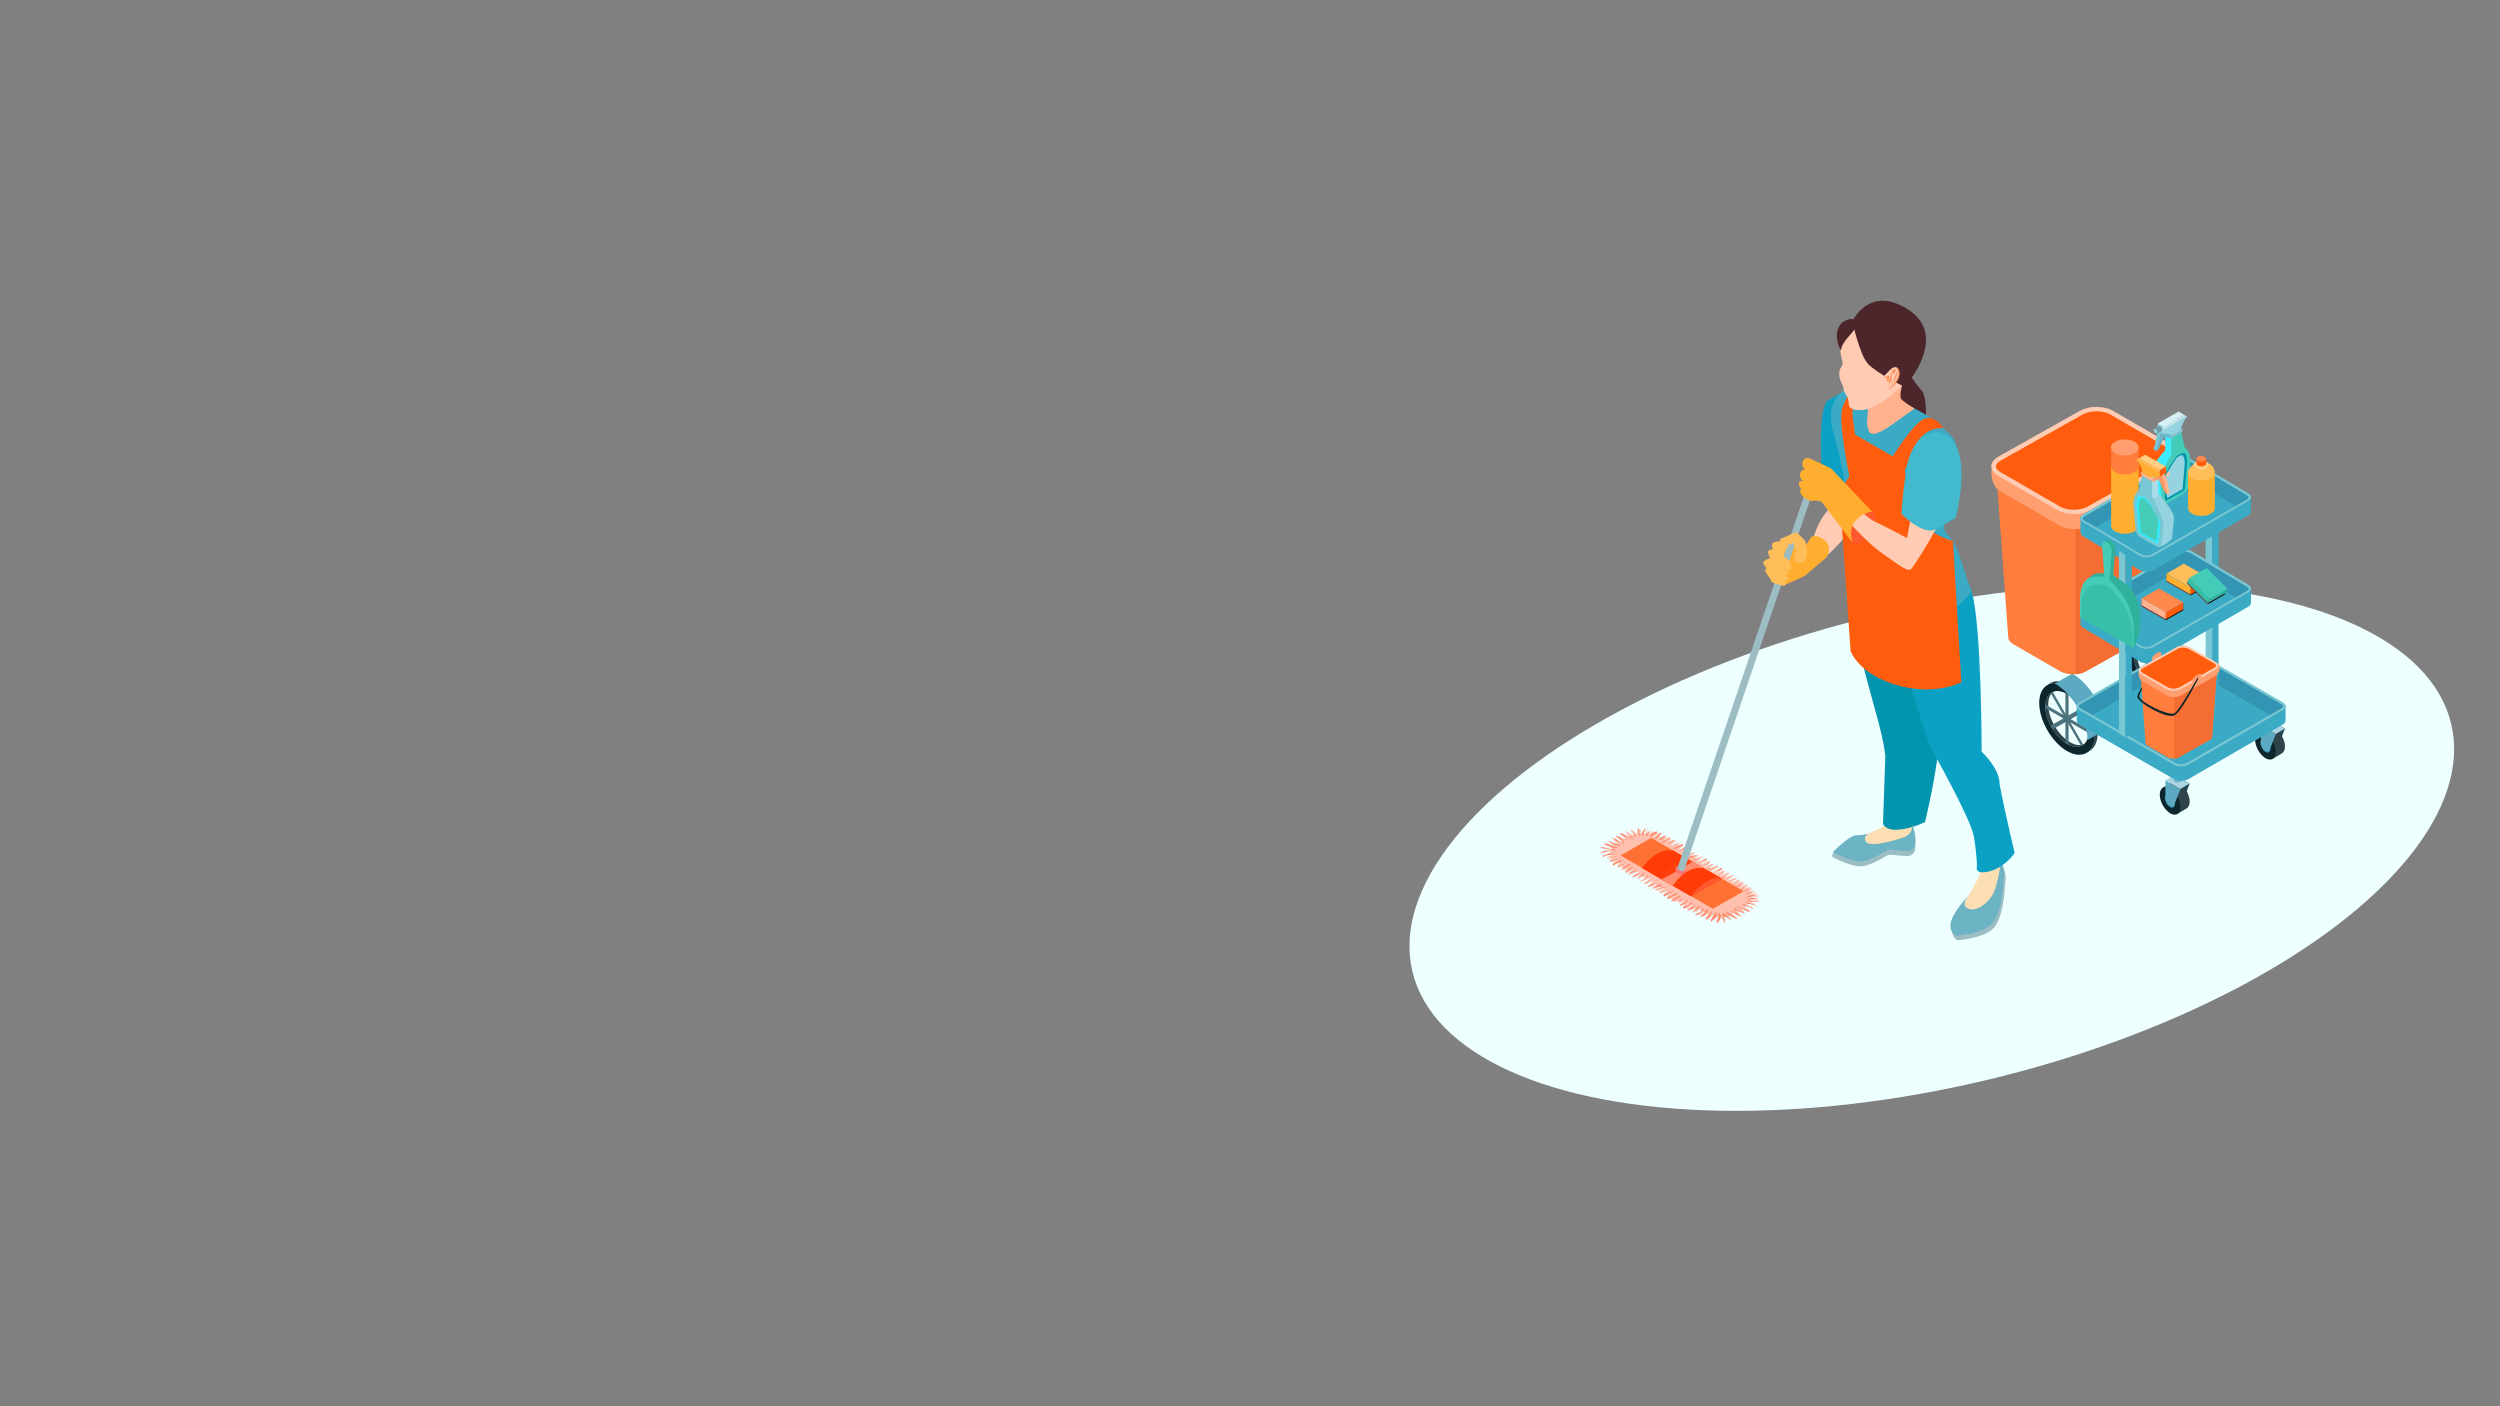 <?xml version="1.0" encoding="utf-8"?>
<!-- Generator: Adobe Illustrator 21.0.0, SVG Export Plug-In . SVG Version: 6.00 Build 0)  -->
<svg version="1.1" id="Layer_1" xmlns="http://www.w3.org/2000/svg" xmlns:xlink="http://www.w3.org/1999/xlink" x="0px" y="0px"
	 viewBox="0 0 1280 720" style="enable-background:new 0 0 1280 720;" xml:space="preserve">
<rect x="0" y="0" width="1280" height="720" fill="#808080" stroke="none"/>
<style type="text/css">
	.st0{fill:#EEFFFF;}
	.st1{fill:#FFCCB3;}
	.st2{fill:#FFAE30;}
	.st3{fill:#0AA1C4;}
	.st4{fill:#FCDEB3;}
	.st5{fill:#9DBDC4;}
	.st6{fill:#0295AD;}
	.st7{fill:#6CB3C4;}
	.st8{fill:#3BAAC4;}
	.st9{fill:#FF5D0D;}
	.st10{fill:#FFB28D;}
	.st11{fill:#4C262A;}
	.st12{fill:#FF884D;}
	.st13{fill:#FF5A2E;}
	.st14{fill:#FF8C6E;}
	.st15{fill:#FFBFAE;}
	.st16{fill:#FF7133;}
	.st17{fill:#FF3C08;}
	.st18{fill:#FF716E;}
	.st19{fill:#F1F2F2;}
	.st20{fill:#FFBE59;}
	.st21{fill:#42B9CC;}
	.st22{fill:#2F444A;}
	.st23{fill:#4C727E;}
	.st24{fill:#ADD4E1;}
	.st25{fill:#0D252D;}
	.st26{fill:#5CA9C2;}
	.st27{fill:#FF7D3D;}
	.st28{fill:#F46E34;}
	.st29{fill:#FF9E6E;}
	.st30{fill:#1A4A5A;}
	.st31{fill:#3394B3;}
	.st32{fill:#73B5CB;}
	.st33{fill:#85BFD1;}
	.st34{fill:#79C7D3;}
	.st35{fill:#2FB299;}
	.st36{fill:#45CCB8;}
	.st37{fill:#37BFA8;}
	.st38{fill:#653338;}
	.st39{fill:#190D0E;}
	.st40{fill:#3DECFF;}
	.st41{fill:#AADCE6;}
	.st42{fill:#95D3E0;}
	.st43{fill:#BFE5EC;}
	.st44{fill:#D5EDF3;}
	.st45{fill:#709EA8;}
	.st46{fill:#FFCE83;}
	.st47{fill:#FF9764;}
	.st48{fill:#FFB48F;}
	.st49{fill:#30EBFF;}
	.st50{fill:#FFC4A7;}
</style>
<ellipse transform="matrix(0.973 -0.232 0.232 0.973 -73.687 241.224)" class="st0" cx="988.8" cy="433.9" rx="273.3" ry="122.2"/>
<path class="st1" d="M947,202.4c0,0-15.1-5-11.6,23c2.3,18.2,7.9,30.6,7.9,30.6s-9.2,2.6-14.2,17.4c-2.4,7.2-8,11.2-8,11.2l3.2,9.2
	c0,0,24.3-18,26.2-29.9S958.3,205.4,947,202.4z"/>
<path class="st2" d="M927.4,274.8c0,0,3.1-1.4,7,1.9s0.9,8.6,0.9,8.6l-11.2,9.5c0,0-10.8,5.3-12.2,4.9c-1.5-0.5-6.2-8.9-6.2-8.9
	s4.8-9.9,6.9-11.1c2.1-1.2,9.2-1.4,9.2-1.4l0.5,4.5L927.4,274.8L927.4,274.8z"/>
<path class="st3" d="M932.8,241c0,0-2.5-32.8,3.5-36.3s12.6-6.7,12.6-6.7l-0.5,53.3L932.8,241L932.8,241z"/>
<path class="st4" d="M993.5,385.5c0,0,7.3,5.9,9.7,11.4s12.8,45.5,10,51.9c-2.8,6.4-12.8,20.6-12.8,24.7s-1.2,4.5,7.7,2.8
	c8.9-1.7,9.3-2.1,10.7-5.9c1.4-3.8,6.2-16.1,6.2-16.1l0.7-10.6c0,0-2.4-3.4-2.4-6.5s1.4-30.9-0.7-37.5c-2.1-6.6-11.4-17.3-11.4-17.3
	s-1-72.3-4.8-77.7s-11.8-18-11.8-18l-19.2,5.3c0,0-7.2,20-3.6,30.1C975.4,332.1,990.4,382.3,993.5,385.5L993.5,385.5z"/>
<path class="st5" d="M956.5,429.4c0,0-3.2,2.1-0.8,4.5c2.4,2.4,14-0.7,19.2-2.7c5.3-2,4.1-7,4.1-7s1.7,4.7,1.7,7.8s-0.2,4.7-2.3,5.9
	c-2.1,1.2-10-0.9-12,0s-9.8,6.5-15.5,5.6c-5.7-0.9-12.5-4.6-12.5-4.6s-3.5-2.6,11.9-8.6C953.5,429,956.5,429.4,956.5,429.4
	L956.5,429.4z"/>
<path class="st4" d="M958.5,274.5c0,0-8.7,2.6-10.4,18.5c-1.7,15.9,4.8,42.2,10.4,53c5.5,10.8,2.4,14.8,4.8,17.2
	c2.4,2.4,2.4,2.2,2.4,14.3v45.1l-13.2,6.1c0,0-2.8-1.8-5.5,0.9s-6.6,3.1-6.6,6.3s10.8,2.6,12.7,2.6s7.1-4.8,15.1-4.8
	s10.2,2.4,11.5-1.8s-2-8,0-16s10.7-29.8,7.9-36.4s-5.7-16.9-5.7-23s2-17.2,0.6-27.6C981,318.5,976.9,271.4,958.5,274.5L958.5,274.5z
	"/>
<path class="st6" d="M992.4,353.8c-5.1-19.9-8.4-24.2-8.5-38.5c-0.1-14.4-16.1-44.5-28.8-34.9l-2.2-1.3c0,0-8.7,12.8-6.5,28.1
	s11,46.4,13.1,54.2c1.8,6.6,4.7,16.5,5.8,25.4l-1.2,34.9c0,0,0.8,3.6,7.8,3.1c7-0.5,13.7-3.9,13.7-3.9S997.5,373.7,992.4,353.8
	L992.4,353.8z"/>
<path class="st7" d="M956.5,426.8c0,0-3.2,2.1-0.8,4.5c2.4,2.4,14-0.7,19.2-2.7c5.3-2,4.1-7,4.1-7s1.7,4.7,1.7,7.8s-0.2,4.7-2.3,5.9
	s-10-0.9-12,0s-9.8,6.5-15.5,5.6s-12.5-4.6-12.5-4.6s8.4-8.6,11.9-8.6S956.5,426.8,956.5,426.8L956.5,426.8z"/>
<path class="st5" d="M1004.6,464.2c0,0-0.5,1.7,4.2,3.3c4.7,1.6,9.9-3.4,12.3-7.2s4.2-16.7,4.2-16.7s0.6,0.8,1.3,3.2
	c0.7,2.3,0,6,0,6s-0.5,15.4-5.2,21.6c-4.7,6.2-19.3,7-19.3,7s-4.2-2.3-2.1-8.1C1002.1,467.6,1004.6,464.3,1004.6,464.2L1004.6,464.2
	z"/>
<path class="st7" d="M1008,458.4c0,0-4.8,5.3,0,6.9c4.7,1.6,9.9-3.4,12.3-7.3s4.2-16.7,4.2-16.7s0.6,0.8,1.3,3.2c0.7,2.3,0,6,0,6
	s-0.5,15.4-5.2,21.6s-19.3,7-19.3,7s-4.2-2.3-2.1-8.1C1001.3,465.3,1008,458.4,1008,458.4L1008,458.4z"/>
<path class="st3" d="M1023.8,401.5L1023.8,401.5c0.1-8.1-9.2-16.6-9.2-16.6s0-65.2-5.1-81.9c-5.1-16.7-26-26.2-39.4-18.5
	s18,97.5,18,97.5s20.9,36.9,22.5,46.2s1.6,15.3,1.6,15.3s-1.7,4.7,6.5,2.6c8.2-2.2,12.8-9.4,12.8-9.4S1026.1,414.2,1023.8,401.5
	L1023.8,401.5z"/>
<path class="st8" d="M938,218.9c0,0-4.4-17,10.9-20.9c15.3-3.9,41.5,16.6,49.5,24.5c8,7.9,1.7,23.3-1.8,39.2
	c-3.6,15.9,1.7,7.4,6.6,22.7s6.3,18.5,6.3,18.5s-9.3,13.4-23.4,13.4s-40.8-9.8-40.8-9.8s0.5-20,1.2-35.1
	C947.5,250.7,938,218.9,938,218.9L938,218.9z"/>
<path class="st9" d="M949,222.1l25.9,14.9c0,0,1.6,19.2,6.6,27.8s18.4,12.2,18.4,12.2l4.3,72.3c0,0-15.4,8.3-37.4,0
	c-16-6-19.3-16-19.3-16l-5.8-83.2c0,0,1.7,0,5.2-6.5C948.7,240.5,949,222.2,949,222.1L949,222.1z"/>
<path class="st9" d="M946.9,243.8c0,0-5.8-27.2-3.7-34.6s7.5-11.7,7.5-11.7l4.5,2.6c0,0-7.9,4.6-6.6,13.7c1.2,9.1,3.5,23.3,3.5,23.3
	L946.9,243.8L946.9,243.8z"/>
<path class="st10" d="M956.1,207.7c0,0,0.5,2.8,0,6.1c-0.5,3.4,0.1,5.2,0.7,6.8c2.2,5.9,16.8-7.2,22.6-10.8c3.3-2-6.6-3-5.7-9.1
	c0.9-6.1-2-10.6-2-10.6L956.1,207.7L956.1,207.7z"/>
<path class="st1" d="M962.1,159.3c-0.8,0.1-14.4,3.4-18.1,11.6s-0.5,12.7-0.6,15.1c-0.1,2.3-1.6,1.8-1.7,5.4s2.3,5.8,2.2,7.8
	c-0.1,1.9,2.7,3.5,2.6,7.2c-0.1,3.7,4.2,3.9,8.5,3.3c6-0.8,22.2-12.5,25-21C982.8,179.7,985.9,155.8,962.1,159.3L962.1,159.3z"/>
<path class="st11" d="M948.4,164.5c0,0,3.7,17.1,8,21.8c4.4,4.7,17.4,11.1,17.4,11.1s-1.4,5.4-0.4,6.8c2,2.7,12.7,8.1,12.7,8.1
	s0.2-9.7-2.2-12.3c-2.4-2.6-5.1-6.7-5.1-6.7s17.2-22-1.2-34.4C957.2,145.2,948.4,164.5,948.4,164.5L948.4,164.5z"/>
<path class="st12" d="M968.1,189.7c0.1-0.1,2.5-2.7,3.6-1.3s1.4,3.6,0.1,6c-1.3,2.4-3.6,5.1-5.4,4.5c-1.7-0.6-2.3-0.5-2.8-2.2
	s0.6-3,0.6-3L968.1,189.7L968.1,189.7z"/>
<path class="st1" d="M967.4,189.7c0.1-0.1,2.5-2.7,3.6-1.3c1.1,1.4,1.4,3.6,0.1,6c-1.3,2.4-3.6,5.1-5.4,4.5
	c-1.7-0.6-2.3-0.5-2.8-2.2c-0.5-1.6,0.6-3,0.6-3L967.4,189.7L967.4,189.7z"/>
<path class="st12" d="M968.5,190.9c0,0,0,1.7,0,2.4c0,0.7-0.2,1.9-0.7,2.3c-0.5,0.4-1,0.6-1,0.6s1-2.6,1.1-3.7c0.1-1.1,0.3-2,1-2.6
	s1.4-1.4,1.8-0.3c0.4,1.1,0.7,2.3,0,3.8c-0.7,1.6-1.8,3.1-2.8,3.6s-2.1,0.5-2.1,0.5s2.2-0.2,3.2-1.9c1-1.7,2.1-4.5,1.7-5.2
	c-0.4-0.7-0.4-0.8-0.7-0.1c-0.3,0.7-0.2,1.8-0.6,1.3s-0.1-1.5-0.5-1.2C968.4,190.8,968.5,190.9,968.5,190.9L968.5,190.9z"/>
<path class="st12" d="M967.1,193.9c0,0,0.2-1.6-0.1-1.6s-0.4-0.1-0.8,0.4c-0.4,0.4-0.5,0.6-0.9,0.3c-0.4-0.3-0.6-0.8-0.4,0
	c0.2,0.8,0.5,0.1,1.1,0.8c0.5,0.7,0.1,1.3,0.5,1.5c0.5,0.2,0.5-0.9,0.5-1.3L967.1,193.9L967.1,193.9z"/>
<path class="st11" d="M942.6,179.6c0,0-3.6-6.1-1.5-11.4c2.1-5.2,7.4-4.9,7.4-4.9s3.5,1.8,1.2,5.1
	C947.5,171.7,942.6,175.6,942.6,179.6z"/>
<path class="st13" d="M943.7,263.4c0,0,1.7,11.4,4.9,14.5s7.2-3.3,9.3-5.4c2.1-2.1,4.1-6.9,0.8-10.4
	C955.3,258.6,943.7,263.4,943.7,263.4z"/>
<path class="st1" d="M993.7,226.4c0,0-7.4-1.5-11.8,8.3c-4.4,9.8-2.3,20.6-2.8,24.8c-0.8,6.5-2.7,16-2.7,16s-9-4.9-17-8.7
	c-6.5-3-17.7-19.3-17.7-19.3l-5.3,7.9c0,0,16.9,20.9,27.3,27.9c6,4.1,12.7,9.7,14.6,8.2c1.9-1.5,17-26,18.6-33.5
	C998.3,250.7,1007.2,228.7,993.7,226.4L993.7,226.4z"/>
<g>
	<path class="st14" d="M893.9,467.8c-2-0.7-4-0.7-5.4-2c0.7,1.4,2,2.7,3.4,3.4c-2,0-3.4-1.3-4.7-2c-0.7,0-1.3,0-0.7,0.7
		c1.3,0.7,2,2,3.4,2.7c-2,0-3.4-2-5.4-2c1.3,0.7,1.3,2.7,2.7,3.4c-1.3-0.7-2.7-2.7-4.7-2.7c0.7,0.7,0.7,2,0.7,3.4
		c-1.3-1.4-0.7-3.4-2-4c0,1.3-0.7,2.7-2,4c-0.7-1.4,0.7-2.7,0.7-4c-1.3,1.3-2.7,2-4,3.4c0-1.3,0.7-2.7,2-4c-2,0-2.7,2.7-4.7,2.7
		c0-1.4,2-2,2-3.4c-1.3,0.7-2.7,2-4.7,2l2.7-2.7c-2,0-3.4,2-5.4,2c0.7-1.4,3.4-1.4,3.4-3.4c-2,0-3.4,1.3-4.7,2c0.7-1.4,2-2,2.7-3.4
		c-1.3,2-4,1.3-5.4,2.7c0.7-2,2.7-2,3.4-3.4c-2,0-3.4,1.3-4.7,2c-0.7,0-0.7,0-0.7-0.7c0.7-1.3,2.7-0.7,3.4-2.7c-2,0-3.4,2-5.4,2
		c0.7-1.4,2.7-1.4,3.4-3.4c-2,0.7-3.4,1.3-5.4,2c0.7,0,1.3-0.7,1.3-0.7c0.7-0.7,0.7-1.3,2-2c-2,0.7-3.4,1.4-5.4,2
		c0.7-2,2.7-2,3.4-3.4c-2,0-3.4,1.3-4.7,2c-0.7,0-0.7,0-0.7-0.7c0.7-1.3,2.7-0.7,3.4-2.7c-2,0-3.4,1.4-4.7,2c-0.7,0-0.7,0-0.7-0.7
		c0.7-1.4,2.7-0.7,3.4-2.7c-2,0.7-3.4,1.3-5.4,2c0.7-1.3,2.7-1.3,3.4-2.7c-2-0.7-3.4,1.4-5.4,1.4c2,0,2-2.7,4-2.7
		c-2,0.7-4,0.7-6.1,2c1.3-1.4,2.7-2,4-3.4c-2,0-4,2-6.1,2c1.3-1.4,2.7-2,4-3.4c-2,0-4,2-6,2c1.3-1.3,2.7-2,4-3.4c-2,0-4,2-6,2
		c2-0.7,2.7-2,4-3.4c-2,1.4-4.7,0.7-6,2.7c1.3-1.3,2-2.7,4-3.4c-2,0-4,2-6,2c1.3-1.4,2.7-2,4-2.7c0.7-0.7,0-0.7-0.7-0.7
		c-2,0.7-3.4,1.4-5.4,2c1.3-1.4,2.7-2,4-2.7c0.7-0.7,0-0.7-0.7-0.7c-1.3,1.3-2.7,2-4.7,2c0.7-1.4,2.7-2,3.4-3.4
		c-1.3,1.4-4,1.4-5.4,2.7c0.7-1.3,2-2.7,3.4-3.4c-2,0-3.4,1.3-5.4,2c0.7-2,3.4-1.4,4-3.4c-2,0.7-4,0.7-5.4,2c-0.7,0.7-1.3,0-0.7-0.7
		c1.3-0.7,2.7-1.4,4-2.7c-2,0.7-4,1.3-6.1,2c1.3-1.4,2.7-2.7,4.7-2.7c-2.7,0-4.7,0.7-6.7,1.3c2-0.7,3.4-1.3,4.7-2.7
		c-2,0.7-3.4,0-5.4,1.3c-0.7,0-0.7-0.7-0.7-0.7c2,0,3.4-1.3,5.4-2c-2-0.7-4.7,0.7-6.7,0.7c2-1.4,4.7-1.4,6.7-1.4
		c-2-0.7-4.7-0.7-6.7-1.3c2-0.7,4.7,0.7,6.7,0.7c-1.3-2-3.4-1.4-4.7-2.7c2-0.7,4,1.3,6,1.3c-1.3-1.3-2.7-2-4-2.7c2,0,4,2,6,1.4
		c-2,0-2-2.7-4-2.7c2.7-0.7,3.4,2,6,2c-1.3-1.3-2.7-2-4-3.4c2,0,4,2,6,2c-1.3-1.4-2.7-2-4-3.4c2,0,4,2,6.1,2c-2-0.7-2-2-3.4-3.4
		c1.3,1.3,2.7,2,4.7,2.7c0-1.4-1.3-2-2-3.4c1.3,1.3,2.7,2,4,3.4v-4c1.3,1.4,0.7,2.7,1.3,4c1.3-1.4,1.3-2.7,2.7-4
		c0,1.4-1.3,2.7-0.7,4c1.3-1.4,2.7-2,4-3.4c-1.3,1.3-2,2.7-2,4c1.3-1.3,2.7-2.7,4.7-2.7c0,2-3.4,2-2.7,3.4c0.7,0.7,2-0.7,3.4-2
		c0.7-0.7,1.3-0.7,2-0.7c-1.3,0.7-2,2.7-3.4,3.4c2,0,3.4-2,5.4-2l-2.7,2.7c2,0,3.4-1.3,4.7-2c0,2-3.4,2-2.7,2.7
		c1.3,1.4,3.4-1.3,5.4-1.3c-0.7,1.3-3.4,1.3-3.4,3.4c2,0,3.4-1.3,4.7-2l-2.7,2.7c2-0.7,3.4-1.3,5.4-2c0,2-3.4,1.3-3.4,3.4
		c2,0,3.4-1.3,4.7-2c0.7,0,0.7,0,0.7,0.7c-0.7,0.7-2,0.7-2.7,1.3c-0.7,0-0.7,1.4-0.7,1.4c2,0.7,3.4-2,5.4-2
		c-0.7,1.4-2.7,1.4-3.4,2.7c2,0.7,3.4-0.7,4.7-1.4c-1.3,0.7-1.3,2.7-3.4,2.7c2-0.7,4-0.7,6.1-1.3c-2,0-2,2.7-4,2.7
		c2-0.7,4-0.7,6.1-2c-1.3,1.4-2.7,2-4,3.4c2,0,4-2,6.1-2c-0.7,2-3.4,1.3-4,3.4c2,0,3.4-2,5.4-2c0,0.7-0.7,0.7-0.7,1.4
		c-0.7,0.7-2,0.7-2.7,1.3c2,0.7,3.4-1.3,5.4-1.3c-0.7,0-1.3,0.7-1.3,0.7c-0.7,0.7-0.7,1.4-2,2c2-0.7,3.4-1.3,5.4-2
		c0,2-3.4,1.4-3.4,3.4c2,0,3.4-1.4,4.7-2c0.7,0,1.3,0,0.7,0.7c-1.3,0.7-2.7,1.4-4,2.7c2-0.7,3.4-1.4,5.4-2c-0.7,2-2.7,2-3.4,3.4
		c2,0,3.4-2.7,6-2c-2,0-2,2.7-4,2.7c2,0,4-1.3,6-2c-1.3,1.4-2.7,2-4,3.4c2-0.7,4-1.4,6-2c-1.3,1.3-3.4,1.3-4,3.4
		c1.3-1.3,3.4-1.3,5.4-2c-1.3,1.3-2.7,2-4,3.4c2-0.7,4-2,6.1-2c-1.3,0.7-2.7,2-4,2.7c2,0,4-2,6-1.3c-2,0-2.7,2.7-4.7,2.7
		c2-0.7,4.7-0.7,6.7-2c-1.3,2-3.4,1.4-4.7,3.4c2-0.7,4-1.3,6-1.3c-1.3,0.7-3.4,1.3-4.7,2c-0.7,0.7,0,0.7,0.7,0.7
		c2-1.4,3.4-0.7,5.4-1.4c-1.3,1.4-3.4,1.4-5.4,2h6.7c-2,0-4,1.4-6,0.7c2,1.3,4,0.7,6,1.3h-6.7c2,0.7,3.4,1.4,5.4,2c-2,0-4-1.4-6-0.7
		c1.3,1.3,3.4,0.7,4,2.7c-1.3-1.4-3.4-1.4-5.4-2c0,2,3.4,1.3,3.4,3.4c-2-0.7-3.4-2-5.4-2c0.7,0,1.3,0.7,1.3,0.7
		C892.5,466.4,892.5,467.1,893.9,467.8z"/>
	<path class="st15" d="M828.6,428.9c1.9,0,3.9,0.6,5.2,1.3c-1.3-0.6-1.3-2.6-3.2-2.6c1.9,0,3.9,1.9,5.8,1.9
		c-0.7-1.3-2.6-1.3-3.2-2.6c-0.7-0.6,0-0.6,0.6-0.6c1.3,1.3,3.2,1.3,3.9,2.6c0-1.3-1.9-2.6-1.9-3.9c1.3,1.3,2.6,1.9,3.9,3.2
		c0-1.3,0-1.9-0.7-3.2l0.7-0.6c0.7,1.3,0,3.2,1.3,3.2c1.3,0.6,1.3-1.9,2.6-3.2c0,1.3-1.3,2.6-0.7,3.9c0.7-1.3,2.6-1.9,3.9-3.2
		c-1.3,1.3-1.9,2.6-1.9,3.9c1.3-1.3,2.6-2.6,4.5-2.6c-0.7,1.3-2.6,1.3-2.6,3.2c1.9,0,3.2-1.3,4.5-1.9c-1.3,0.6-1.3,2.6-2.6,2.6
		c1.9,0,3.2-1.9,5.2-1.9l-3.2,3.2c1.9,0,3.2-1.9,5.2-1.9c-1.3,0.6-1.3,2.6-3.2,2.6c1.9-0.6,3.9-0.6,5.8-1.9
		c-1.3,1.3-2.6,1.9-3.9,3.2c1.9,0,3.9-1.9,5.8-1.9c-1.3,1.3-2.6,1.9-3.9,3.2c1.9,0,3.9-1.9,5.8-1.9c-1.9,0.6-2.6,1.9-3.9,3.2
		c1.3-1.3,3.9-0.6,5.2-1.9c-1.3,0.6-1.3,2.6-3.2,2.6c1.9-0.6,3.9-0.6,5.8-1.9c-1.3,1.3-2.6,1.9-3.9,3.2c1.9,0,3.9-1.9,5.8-1.9
		c-1.3,1.3-2.6,1.9-3.9,3.2c1.9,0,3.9-1.9,5.8-1.9c-1.3,1.3-2.6,1.9-3.9,3.2c1.9-0.6,3.9-1.9,5.8-1.9c-1.9,0-1.9,2.6-3.9,2.6
		c1.9,0,3.2-1.3,5.2-1.3c-1.3,0.6-1.9,1.9-3.2,2.6c1.9-0.6,3.2-1.3,5.2-1.9c-0.7,1.9-2.6,1.9-3.2,3.2c1.9,0,3.2-1.3,4.5-1.9
		c0.7,0,0.7,0,0.7,0.6c-0.7,1.3-2.6,0.6-3.2,2.6c1.9,0,3.2-1.3,4.5-1.9c0.7,0,0.7,0,0.7,0.6c-0.7,1.3-2.6,0.6-3.2,2.6
		c1.9-0.6,3.2-1.3,5.2-1.9c-1.3,0.6-1.9,1.9-3.2,2.6c1.9-0.6,3.2-1.3,5.2-1.9c-1.3,1.3-1.9,2.6-3.9,3.2c1.9,0,3.2-1.3,5.2-1.9
		c0.7,0,1.3,0,0.7,0.6c-1.3,0.6-2.6,1.3-3.9,2.6c1.9-0.6,3.2-1.3,5.2-1.9c0.7,0,1.3,0,0.7,0.6c-1.3,0.6-2.6,1.3-3.9,2.6
		c1.9,0,3.9-1.9,5.8-1.9c-1.9,0.6-2.6,1.9-3.9,3.2c1.9-1.3,3.9-1.3,5.8-2.6c-1.3,1.3-1.9,2.6-3.9,3.2c1.9,0,3.9-1.9,5.8-1.9
		c-1.3,1.3-2.6,1.9-3.9,2.6c-0.7,0.6,0,0.6,0.7,0.6c1.9-0.6,3.2-1.3,5.2-1.9c-1.3,1.9-3.2,1.9-4.5,3.2c1.9-0.6,3.9-1.3,5.8-1.9
		c-0.7,1.3-2.6,1.9-3.9,2.6c1.9,0,3.9-0.6,5.8-1.3c-1.3,0.6-2.6,1.9-4.5,2.6c2.6,0,4.5-0.6,6.5-1.3c-1.9,1.3-3.9,1.3-5.8,2.6
		c1.9,0.6,4.5-0.6,6.5-0.6c-1.9,1.3-3.9,0.6-5.8,1.3c1.9,1.3,3.9,0,5.8,1.3c-1.9,0.6-4.5-0.6-6.5-0.6c1.3,1.3,3.2,1.3,4.5,2.6
		c-1.9-0.6-3.9-1.3-5.8-1.3c1.9,0,1.9,2.6,3.9,2.6c-1.9,0.6-3.2-1.9-5.2-1.3c1.3,0.6,1.9,1.9,3.2,2.6c-1.9-0.6-3.9-0.6-5.2-1.9
		c0,1.9,3.2,1.3,3.2,3.2c-1.9,0-3.2-1.3-4.5-1.9c-0.7,0-0.7,0-0.7,0.6c0.7,1.3,1.9,1.3,3.2,1.9c-1.9,0.6-3.2-1.3-5.2-1.3
		c1.3,0.6,1.3,2.6,3.2,2.6c-1.9,0-3.2-1.3-4.5-1.9c-0.7,0-0.7,0-0.7,0.6c1.3,0.6,1.9,1.3,1.9,2.6c-1.3-0.6-1.9-2.6-3.2-2.6
		c-0.7-0.6-0.7,1.3,0,2.6l-0.7,0.6c-0.7-1.3-0.7-2.6-1.3-3.9c0,1.9-2.6,1.9-1.9,3.9c0-1.3,0-1.9,0.7-3.2l-0.7-0.6
		c-0.7,1.3-2.6,1.3-3.2,3.2c0-1.3,1.3-2.6,1.3-3.9c-1.3,1.3-2.6,1.9-3.9,2.6c0-1.3,2.6-1.9,1.9-3.2c-1.3-0.6-2.6,1.9-3.9,2.6
		c-0.7,0.6-0.7,0-0.7-0.6c0.7-1.3,2.6-1.3,2.6-2.6c-1.9,0-3.2,1.3-4.5,1.9c0-1.9,2.6-1.9,2.6-3.2c-1.9,0.6-3.2,1.3-5.2,1.9
		c1.9,0,1.3-2.6,3.2-2.6c-1.9,0-3.2,1.3-4.5,1.9c-0.7,0-0.7,0-0.7-0.6c0.7-1.3,2.6-1.3,3.2-2.6c-1.9,0-3.2,1.9-5.2,1.9l3.2-3.2
		c-1.9,1.3-3.9,0.6-5.2,2.6c0.7-1.9,1.3-2.6,3.2-3.2c-1.9,0-3.2,1.3-5.2,1.9c0-1.9,2.6-1.9,3.2-3.2c-1.9,0-3.2,1.3-4.5,1.9
		c-0.7,0-0.7,0-0.7-0.6c0.7-1.3,3.2-0.6,3.2-2.6c-1.9,0-3.2,1.9-5.2,1.9c0.7-1.3,2.6-1.9,3.2-3.2c-1.9,0.6-3.2,1.3-5.2,1.9
		c0.7,0,1.3-0.6,1.3-0.6c0.7-0.6,0.7-1.3,1.9-1.9c-1.9,0.6-3.2,1.3-5.2,1.9c0.7-1.9,2.6-1.9,3.2-3.2c-1.9,0-3.2,1.3-4.5,1.9
		c-0.7,0-0.7,0-0.7-0.6c0.7-0.6,1.9-0.6,2.6-1.3c0.7,0,0.7-1.3,0.7-1.3c-1.9-0.6-3.2,1.9-5.2,1.9c1.3-1.3,2.6-1.9,3.9-3.2
		c-1.3,1.3-3.9,0.6-5.2,1.9c1.3-0.6,1.3-2.6,3.2-2.6c-1.9,0.6-3.9,0.6-5.8,1.9c1.3-1.3,2.6-1.9,3.9-3.2c-1.9,0-3.9,1.9-5.8,1.9
		c1.3-1.3,2.6-1.9,3.9-2.6c0.7-0.6,0-0.6-0.7-0.6c-1.3,1.3-3.2,0.6-4.5,1.9c0-1.9,2.6-1.3,3.2-2.6c0.7-0.6,0-0.6-0.7-0.6
		c-1.3,1.3-2.6,1.9-4.5,1.9c0.7,0,1.3-0.6,1.3-0.6c0.7-0.6,0.7-1.3,1.9-1.9c-1.9,0-3.9,0.6-5.2,1.9c0.7-1.3,2.6-1.9,3.9-3.2
		c-1.9,0.6-3.9,0.6-5.2,1.9c-0.6,0.6-1.3,0-0.6-0.6c1.3-0.6,2.6-1.3,3.9-2.6c-1.9,0.6-3.9,1.3-5.8,1.9c1.3-1.3,2.6-1.9,3.9-2.6
		c0.7-0.6,0-0.6-0.7-0.6c-1.3,1.3-3.2,1.9-5.2,1.9c1.9,0,2.6-3.2,4.5-2.6c-1.9-0.6-3.9,1.9-5.8,1.3c1.9,0,1.9-2.6,3.9-2.6
		c-1.9-0.6-3.9,1.3-5.8,1.3c1.3-1.3,3.2-1.3,4.5-2.6c-1.9,0.6-3.9,1.3-6.5,1.3c1.9-0.6,3.2-1.9,5.2-2.6c-1.9,0.6-3.9,1.3-6.5,1.3
		c1.9-0.6,3.2-1.3,5.2-1.9h-6.5c2.6,0,4.5-0.6,6.5-1.3c-1.9,0.6-4.5-0.6-6.5-0.6h6.5c-1.3-1.3-3.2-1.3-5.2-1.9
		c1.9,0,4.5,1.3,6.5,0.6c-1.9,0-3.2-1.3-4.5-2.6c1.9,1.3,3.9,1.3,5.8,1.9c-1.3-1.3-2.6-1.9-3.9-3.2c1.9,0.6,3.9,1.3,5.8,1.9
		C831.2,430.8,830.5,428.9,828.6,428.9L828.6,428.9z"/>
</g>
<path class="st16" d="M877,465.3L829.7,438l15.7-9l47.3,27.3L877,465.3z"/>
<g>
	<path class="st17" d="M856.5,435.4l25.2,14.5l-15.8,9.1l-25.2-14.5l0.8-1c2.1-2.8,4.5-5.1,7-6.5l0.1,0c2.2-1.3,4.4-1.9,6.3-1.7
		L856.5,435.4L856.5,435.4z"/>
	<path class="st14" d="M866.6,441.2l5.6,3.2l-15.8,9.1l-5.6-3.2l0.8-1c2.1-2.8,4.5-5.1,7-6.5l0.1,0c2.2-1.3,4.4-1.9,6.3-1.7
		L866.6,441.2L866.6,441.2z"/>
	<path class="st17" d="M866.6,441.2l-10.7,6.2l-5.1,2.9l0.8-1c2.1-2.8,4.5-5.1,7-6.5l0.1,0c2.2-1.3,4.4-1.9,6.3-1.7L866.6,441.2
		L866.6,441.2z"/>
	<path class="st18" d="M861.2,448.4l-2.8-1.6c-0.3-0.2-0.6-0.6-0.6-1v-1.1c0-0.9,0.9-1.4,1.7-1l3.3,1.9c0.5,0.3,0.7,1,0.4,1.5
		l-0.5,0.8C862.4,448.6,861.7,448.8,861.2,448.4L861.2,448.4z"/>
	<path class="st17" d="M872.2,444.5l-15.8,9.1l0.7-1c2.1-2.8,4.5-5.1,7-6.5l0.1,0c2.2-1.3,4.4-1.9,6.3-1.7L872.2,444.5L872.2,444.5z
		"/>
	<path class="st13" d="M881.7,450l-15.8,9.1l0.7-1c2.1-2.8,4.5-5.1,7-6.5l0.1,0c3.9-2.5,4.9-2.2,6.3-1.7L881.7,450L881.7,450z"/>
</g>
<g>
	<path class="st5" d="M928.8,239L859,444.1c-0.1,0.2-0.1,0.6,0.2,0.9c0.5,0.7,1.5,1.2,2.3,1.1c0.4,0,0.7-0.2,0.8-0.4L932,240.6
		L928.8,239L928.8,239z"/>
	<path class="st19" d="M932.1,240.6c-0.9,1.1-3.7-0.3-3.3-1.6C929.7,237.9,932.4,239.2,932.1,240.6z"/>
</g>
<path class="st2" d="M937.5,239.8l-9.5-4.4c0,0-3.5-2.3-4.8,0.5s1,4.4,1,4.4s-2.2,0-2.6,2.6c-0.4,2.4,1.9,3.4,1.9,3.4
	s-2.5-0.8-2.5,1.6c0,1.1,1.3,2.8,1.3,2.8s-1.5,0.4,0,2.5s4,3.6,6.4,3.2c2.4-0.3,3.9,0.5,3.9,0.5l15.9,20.9c0,0-2.7-7,2-11.7
	c4.2-4.2,8.1-4.1,8.1-4.1L937.5,239.8L937.5,239.8z"/>
<path class="st20" d="M910.2,291.1l-3-1.1c0,0-4.1,1-3.4,2.5c0.7,1.5,3.1,4.2,3.2,5.2c0.1,1,6.4,2.2,6.4,2.2s2.1-0.4,0.3-2.4
	s-3.7-2-3.7-2l-0.7-2.1L910.2,291.1L910.2,291.1z"/>
<path class="st20" d="M910.4,287l-3.5-1.4c0,0-4.9,1.2-4,3s3.6,5,3.8,6.2c0.1,1.2,7.6,2.7,7.6,2.7s2.5-0.5,0.4-2.8
	c-2.1-2.3-4.3-2.3-4.3-2.3l-0.8-2.5L910.4,287L910.4,287z"/>
<path class="st20" d="M912.9,283.2l-3.1-2.2c0,0-5.1,0-4.6,2s2.4,5.7,2.2,6.9c-0.2,1.2,6.8,4.4,6.8,4.4s2.5,0.1,1-2.6
	s-3.7-3.3-3.7-3.3l-0.2-2.7L912.9,283.2L912.9,283.2z"/>
<path class="st20" d="M915,281l1.2-4c0,0-9.2-0.4-9,1.8c0.2,2.2,1.9,6.4,1.6,7.7c-0.3,1.3,6.7,5.4,6.7,5.4s2.6,0.4,1.4-2.8
	s-3.5-3.9-3.5-3.9l0.1-2.9L915,281L915,281z"/>
<path class="st20" d="M911.2,276.1c0,0,1.3,2.8,4.2,2.8s2.5-1.5,2.5-1.5l1.7,4.6c0,0-2,5.2,0,6.1c2,0.9,5.6-0.5,5.6-4.8
	s-1-6.5-1-6.5l-4.4-4.4L911.2,276.1L911.2,276.1z"/>
<path class="st21" d="M992.2,221.2c0,0-12.2,0-15,13.3s-3.7,28.6-3.7,28.6s11.2,11.5,17.7,7.8c6.4-3.7,10-5.6,10-5.6
	S1012.4,224.7,992.2,221.2L992.2,221.2z"/>
<g>
	<path class="st22" d="M1059.8,383.5c-7.8-4.5-14.2-15.6-14.2-24.6s6.4-12.7,14.2-8.2s14.2,15.6,14.2,24.6
		S1067.7,388.1,1059.8,383.5z M1059.8,354.4c-6.1-3.5-11.1-0.7-11.1,6.4c0,7,5,15.6,11.1,19.2c6.1,3.5,11.1,0.7,11.1-6.4
		S1066,357.9,1059.8,354.4z"/>
	<path class="st23" d="M1059.1,383.1l-1.6-0.9V353l1.6,0.9V383.1z"/>
	<path class="st23" d="M1048.8,352.9l1.1-0.6l17.9,31l-1.1,0.6L1048.8,352.9z"/>
	<path class="st23" d="M1070.9,376.2l-25.3-14.6v-1.8l25.3,14.6V376.2z"/>
	<path class="st23" d="M1048.8,372.2l17.9-10.3l1.1,1.9l-17.9,10.3L1048.8,372.2z"/>
	<path class="st24" d="M1058.3,384.5c-7.8-4.5-14.2-15.6-14.2-24.6c0-9,6.4-12.7,14.2-8.2s14.2,15.6,14.2,24.6
		C1072.5,385.3,1066.1,389,1058.3,384.5z M1058.3,355.3c-6.1-3.5-11.1-0.7-11.1,6.4s5,15.6,11.1,19.2c6.1,3.5,11.1,0.7,11.1-6.4
		C1069.3,367.4,1064.4,358.8,1058.3,355.3z"/>
	<path class="st25" d="M1058.3,384.5c-7.8-4.5-14.2-15.6-14.2-24.6c0-9,6.4-12.7,14.2-8.2s14.2,15.6,14.2,24.6
		C1072.5,385.3,1066.1,389,1058.3,384.5z M1058.3,355.3c-6.1-3.5-11.1-0.7-11.1,6.4s5,15.6,11.1,19.2c6.1,3.5,11.1,0.7,11.1-6.4
		C1069.3,367.4,1064.4,358.8,1058.3,355.3z"/>
	<path class="st26" d="M1061,344.9l-8.9,5.1c9.2,5.3,16.7,18.2,16.7,28.9l8.9-5.1C1077.6,363.1,1070.2,350.2,1061,344.9z"/>
	<path class="st22" d="M1105.2,357.3c-7.8-4.5-14.2-15.6-14.2-24.6c0-9,6.4-12.7,14.2-8.2s14.2,15.6,14.2,24.6
		C1119.5,358.1,1113.1,361.8,1105.2,357.3z M1105.2,328.1c-6.1-3.5-11.1-0.7-11.1,6.4c0,7,5,15.6,11.1,19.1
		c6.1,3.5,11.1,0.7,11.1-6.4C1116.3,340.2,1111.3,331.6,1105.2,328.1z"/>
	<path class="st23" d="M1104.4,356.8l-1.6-0.9v-29.2l1.6,0.9V356.8z"/>
	<path class="st23" d="M1094.1,326.6l1.1-0.6l17.9,31l-1.1,0.6L1094.1,326.6z"/>
	<path class="st23" d="M1116.3,350l-25.3-14.6v-1.8l25.3,14.6V350z"/>
	<path class="st23" d="M1094.2,346l17.9-10.3l1.1,1.9l-17.9,10.3L1094.2,346z"/>
	<path class="st24" d="M1103.7,358.2c-7.8-4.5-14.2-15.6-14.2-24.6c0-9,6.4-12.7,14.2-8.2s14.2,15.6,14.2,24.6
		C1117.9,359,1111.5,362.7,1103.7,358.2z M1103.7,329c-6.1-3.5-11.1-0.7-11.1,6.4s5,15.6,11.1,19.2c6.1,3.5,11.1,0.7,11.1-6.4
		C1114.7,341.1,1109.8,332.5,1103.7,329z"/>
	<path class="st25" d="M1103.7,358.2c-7.8-4.5-14.2-15.6-14.2-24.6c0-9,6.4-12.7,14.2-8.2s14.2,15.6,14.2,24.6
		C1117.9,359,1111.5,362.7,1103.7,358.2z M1103.7,329c-6.1-3.5-11.1-0.7-11.1,6.4s5,15.6,11.1,19.2c6.1,3.5,11.1,0.7,11.1-6.4
		C1114.7,341.1,1109.8,332.5,1103.7,329z"/>
	<path class="st26" d="M1106.3,318.6l-8.9,5.1c9.2,5.3,16.7,18.2,16.7,28.9l8.9-5.1C1123,336.9,1115.5,324,1106.3,318.6z"/>
	<g>
		<path class="st27" d="M1114.2,240.8l-5.7,77.7v0.2c0,1.4-0.9,2.8-2.7,3.8l-37.8,21.2c-1.5,0.9-3.5,1.4-5.4,1.5
			c-2.8,0.2-5.6-0.3-7.8-1.5l-23.9-13.8c-1.4-0.8-2.3-1.8-2.6-2.9v0l-0.1-1.1l-5.7-78.3l40.1,3.2L1114.2,240.8L1114.2,240.8z"/>
		<path class="st28" d="M1114.2,240.8l-5.7,77.7v0.2c0,1.4-0.9,2.8-2.7,3.8l-37.8,21.2c-1.5,0.9-3.5,1.4-5.4,1.5v-94.5L1114.2,240.8
			L1114.2,240.8z"/>
		<path class="st29" d="M1054.2,268.9l-30.4-17.6c-4.6-2.7-6-12.9-1.3-15.6l43.3-17.7c4.6-2.7,12.1-2.7,16.7,0l33.2,12.4
			c4.6,2.7,1.9,12.2-2.8,14.9l-42,23.6C1066.3,271.6,1058.8,271.6,1054.2,268.9z"/>
		<path class="st9" d="M1061.8,262c-3,0-5.7-0.7-7.8-1.9l-30.4-17.6c-1.9-1.1-2.9-2.4-2.9-3.9s1-2.8,2.9-3.9l42-23.6
			c2.1-1.2,4.8-1.9,7.8-1.9s5.7,0.7,7.8,1.9l30.4,17.6c1.9,1.1,2.9,2.4,2.9,3.9s-1,2.8-2.9,3.9l-42,23.6
			C1067.5,261.4,1064.8,262,1061.8,262L1061.8,262z"/>
		<path class="st1" d="M1073.4,210.6c2.7,0,5.4,0.6,7.2,1.7l30.4,17.6c1.5,0.9,2.3,1.9,2.3,2.9s-0.8,2-2.3,2.9l-42,23.6
			c-1.9,1.1-4.5,1.7-7.2,1.7s-5.4-0.6-7.2-1.7l-30.4-17.6c-1.5-0.9-2.3-1.9-2.3-2.9s0.8-2,2.3-2.9l42-23.6
			C1068,211.2,1070.7,210.6,1073.4,210.6L1073.4,210.6z M1073.4,208.3c-3,0-6.1,0.7-8.4,2l-42,23.6c-4.6,2.7-4.6,7,0,9.7l30.4,17.6
			c2.3,1.3,5.3,2,8.4,2s6.1-0.7,8.4-2l42-23.6c4.6-2.7,4.6-7,0-9.7l-30.4-17.6C1079.5,209,1076.4,208.3,1073.4,208.3z"/>
	</g>
	<g>
		<path class="st30" d="M1118,409.2l3.1-8l-7.6-4.5v8.9c0,1.5,1,3.4,2.3,4.1l0,0C1116.8,410.3,1117.7,410.1,1118,409.2L1118,409.2z"
			/>
		<path class="st22" d="M1121.1,410.4c0,1.7-0.6,2.9-1.5,3.5l-4.8,2.8l-7.6-13.3l4.7-2.8l0.3-0.2l0,0c0.9-0.5,2.2-0.4,3.6,0.5
			C1118.7,402.7,1121.1,406.9,1121.1,410.4L1121.1,410.4z"/>
		<path class="st25" d="M1105.8,406.9c0,3.5,2.4,7.7,5.3,9.5c2.9,1.7,5.3,0.3,5.3-3.2s-2.4-7.7-5.3-9.5
			C1108.1,402,1105.8,403.4,1105.8,406.9z"/>
		<path class="st31" d="M1108.4,408.5c0,1.7,1.2,3.9,2.6,4.7s2.6,0.2,2.6-1.6s-1.2-3.9-2.6-4.7S1108.4,406.8,1108.4,408.5z"/>
		<path class="st26" d="M1113.2,412.1l3.1-8l-7.6-4.5v8.9c0,1.5,1,3.4,2.3,4.1l0,0C1112.1,413.2,1112.9,413,1113.2,412.1
			L1113.2,412.1z"/>
		<g>
			<path class="st24" d="M1108.7,399.5l4.7-2.8l7.6,4.5l-4.7,2.8L1108.7,399.5z"/>
		</g>
		<g>
			<path class="st32" d="M1116.7,396.6h-3.6v2.9h0c-0.1,0.3,0.1,0.6,0.5,0.9c0.7,0.4,1.8,0.4,2.6,0c0.4-0.2,0.6-0.6,0.5-0.9h0
				L1116.7,396.6L1116.7,396.6z"/>
			<path class="st33" d="M1116.2,397.4c-0.7,0.4-1.8,0.4-2.6,0c-0.7-0.4-0.7-1.1,0-1.5c0.9-0.5,2.2-0.6,2.6,0
				C1116.6,396.6,1116.9,396.9,1116.2,397.4z"/>
		</g>
	</g>
	<g>
		<path class="st30" d="M1166.8,381l3.1-8l-7.6-4.5v8.9c0,1.5,1,3.4,2.3,4.1l0,0C1165.6,382.1,1166.5,381.9,1166.8,381L1166.8,381z"
			/>
		<path class="st22" d="M1169.9,382.2c0,1.7-0.6,2.9-1.5,3.5l-4.8,2.8l-7.6-13.3l4.7-2.8l0.3-0.2l0,0c0.9-0.5,2.2-0.4,3.6,0.5
			C1167.5,374.5,1169.9,378.7,1169.9,382.2L1169.9,382.2z"/>
		<path class="st25" d="M1154.6,378.7c0,3.5,2.4,7.7,5.3,9.5c2.9,1.7,5.3,0.3,5.3-3.2s-2.4-7.7-5.3-9.5
			C1157,373.8,1154.6,375.2,1154.6,378.7z"/>
		<path class="st31" d="M1157.3,380.3c0,1.7,1.2,3.9,2.6,4.7s2.6,0.2,2.6-1.6c0-1.7-1.2-3.9-2.6-4.7
			C1158.4,377.9,1157.3,378.6,1157.3,380.3z"/>
		<path class="st26" d="M1162.1,383.9l3.1-8l-7.6-4.5v8.9c0,1.5,1,3.4,2.3,4.1l0,0C1160.9,385,1161.8,384.8,1162.1,383.9
			L1162.1,383.9z"/>
		<g>
			<path class="st24" d="M1157.6,371.3l4.7-2.8l7.6,4.5l-4.7,2.8L1157.6,371.3z"/>
		</g>
		<g>
			<path class="st32" d="M1165.5,368.4h-3.6v2.9h0c-0.1,0.3,0.1,0.6,0.5,0.9c0.7,0.4,1.8,0.4,2.6,0c0.4-0.2,0.6-0.6,0.5-0.9h0
				L1165.5,368.4L1165.5,368.4z"/>
			<path class="st33" d="M1165,369.2c-0.7,0.4-1.8,0.4-2.6,0c-0.7-0.4-0.7-1.1,0-1.5c0.9-0.5,2.2-0.6,2.6,0
				C1165.4,368.4,1165.7,368.7,1165,369.2z"/>
		</g>
	</g>
	<g>
		<path class="st8" d="M1160.8,361.7v0.6l-40.5-23.4c-2-1.1-5.2-1.1-7.1,0l-40.5,23.4v-0.6h-9.4v7.2c0,0.8,0.5,1.5,1.5,2.1l48.4,28
			c2,1.1,5.2,1.1,7.1,0l48.4-28c1-0.6,1.5-1.3,1.5-2.1v-7.2H1160.8z"/>
		<path class="st31" d="M1168.7,363.8l-5.2,3l-43.2,24.9c-1.9,1.1-5.2,1.1-7.1,0l-43.1-24.9l-5.3-3c-2-1.1-2-3,0-4.1l48.4-27.9
			c1.9-1.1,5.2-1.1,7.1,0l48.4,27.9C1170.7,360.8,1170.7,362.6,1168.7,363.8z"/>
		<path class="st8" d="M1163.5,366.8l-43.2,24.9c-1.9,1.1-5.2,1.1-7.1,0l-43.1-24.9l44.4-25.7c0.6-0.3,1.4-0.5,2.3-0.5
			c0.9,0,1.7,0.2,2.3,0.5L1163.5,366.8z"/>
		<path class="st34" d="M1116.7,331.9c1.1,0,2.2,0.2,3,0.7l48.4,27.9c0.6,0.4,0.9,0.8,0.9,1.1c0,0.3-0.3,0.7-0.9,1.1l-5.2,3
			l-43.2,24.9c-0.8,0.4-1.8,0.7-3,0.7s-2.2-0.2-3-0.7l-43.1-24.9l-5.3-3c-0.6-0.3-0.9-0.7-0.9-1.1c0-0.4,0.3-0.8,0.9-1.1l48.4-27.9
			C1114.5,332.2,1115.6,331.9,1116.7,331.9L1116.7,331.9z M1116.7,330.8c-1.3,0-2.6,0.3-3.6,0.9l-48.4,27.9c-2,1.2-2,3,0,4.1l5.3,3
			l43.1,24.9c1,0.6,2.3,0.8,3.6,0.8s2.6-0.3,3.6-0.8l43.2-24.9l5.2-3c2-1.1,2-3,0-4.1l-48.4-27.9
			C1119.3,331.1,1118,330.8,1116.7,330.8z"/>
	</g>
	<g>
		<path class="st34" d="M1132.6,351.8l-3.3-1.9v-93.5l3.3,1.9V351.8z"/>
		<path class="st8" d="M1132.6,351.8l3.3-1.9v-93.5l-3.3,1.9V351.8z"/>
	</g>
	<g>
		<path class="st8" d="M1143,301.4v0.6l-20.8-12.6c-2-1.1-5.2-1.1-7.1,0l-40.5,23.4v-0.6h-9.4v7.2c0,0.8,0.5,1.5,1.5,2.1l28.8,17.2
			c2,1.1,5.2,1.1,7.1,0l48.4-28c1-0.6,1.5-1.3,1.5-2.1v-7.2H1143z"/>
		<path class="st31" d="M1150.9,303.5l-5.2,3l-43.2,24.9c-1.9,1.1-5.2,1.1-7.1,0l-23.5-14.1l-5.3-3c-2-1.1-2-3,0-4.1l48.4-27.9
			c1.9-1.1,5.2-1.1,7.1,0l28.8,17.1C1152.9,300.5,1152.9,302.4,1150.9,303.5z"/>
		<path class="st8" d="M1145.7,306.5l-43.2,24.9c-1.9,1.1-5.2,1.1-7.1,0l-23.5-14.1l44.4-25.7c0.6-0.3,1.4-0.5,2.3-0.5
			c0.9,0,1.7,0.2,2.3,0.5L1145.7,306.5L1145.7,306.5z"/>
		<path class="st34" d="M1118.6,282.5c1.1,0,2.2,0.2,3,0.7l28.8,17.2c0.6,0.4,0.9,0.8,0.9,1.1c0,0.3-0.3,0.7-0.9,1.1l-5.2,3
			l-43.2,24.9c-0.8,0.4-1.8,0.7-3,0.7s-2.2-0.2-3-0.7l-23.5-14.1l-5.3-3c-0.6-0.3-0.9-0.7-0.9-1.1c0-0.4,0.3-0.8,0.9-1.1l48.4-27.9
			C1116.4,282.7,1117.5,282.5,1118.6,282.5L1118.6,282.5z M1118.6,281.3c-1.3,0-2.6,0.3-3.6,0.9l-48.4,27.9c-2,1.2-2,3,0,4.1l5.3,3
			l23.5,14.1c1,0.6,2.3,0.9,3.6,0.9s2.6-0.3,3.6-0.9l43.2-24.9l5.2-3c2-1.1,2-3,0-4.1l-28.8-17.1
			C1121.2,281.6,1119.9,281.3,1118.6,281.3z"/>
	</g>
	<g>
		<path class="st8" d="M1143,254.6v0.6l-20.8-12.6c-2-1.1-5.2-1.1-7.1,0l-40.5,23.4v-0.6h-9.4v7.2c0,0.8,0.5,1.5,1.5,2.1l28.8,17.2
			c2,1.1,5.2,1.1,7.1,0l48.4-28c1-0.6,1.5-1.3,1.5-2.1v-7.2H1143z"/>
		<path class="st31" d="M1150.9,256.7l-5.2,3l-43.2,24.9c-1.9,1.1-5.2,1.1-7.1,0l-23.5-14.1l-5.3-3c-2-1.1-2-3,0-4.1l48.4-27.9
			c1.9-1.1,5.2-1.1,7.1,0l28.8,17.1C1152.9,253.7,1152.9,255.6,1150.9,256.7z"/>
		<path class="st8" d="M1145.7,259.7l-43.2,24.9c-1.9,1.1-5.2,1.1-7.1,0l-23.5-14.1l44.4-25.7c0.6-0.3,1.4-0.5,2.3-0.5
			c0.9,0,1.7,0.2,2.3,0.5L1145.7,259.7L1145.7,259.7z"/>
		<path class="st34" d="M1118.6,235.7c1.1,0,2.2,0.2,3,0.7l28.8,17.2c0.6,0.4,0.9,0.8,0.9,1.1c0,0.3-0.3,0.7-0.9,1.1l-5.2,3
			l-43.2,24.9c-0.8,0.4-1.8,0.7-3,0.7s-2.2-0.2-3-0.7l-23.5-14.1l-5.3-3c-0.6-0.3-0.9-0.7-0.9-1.1s0.3-0.8,0.9-1.1l48.4-27.9
			C1116.4,236,1117.5,235.7,1118.6,235.7L1118.6,235.7z M1118.6,234.6c-1.3,0-2.6,0.3-3.6,0.8l-48.4,27.9c-2,1.2-2,3,0,4.1l5.3,3
			l23.5,14.1c1,0.6,2.3,0.9,3.6,0.9s2.6-0.3,3.6-0.9l43.2-24.9l5.2-3c2-1.1,2-3,0-4.1l-28.8-17.1
			C1121.2,234.8,1119.9,234.6,1118.6,234.6z"/>
	</g>
	<g>
		<path class="st34" d="M1088.2,377.5l-3.3-1.9v-93.5l3.3,1.9V377.5z"/>
		<path class="st8" d="M1088.2,377.5l3.3-1.9v-93.5l-3.3,1.9V377.5z"/>
	</g>
	<g>
		<path class="st35" d="M1092.5,331.9l-25.6-16.9v-9.4c0-6,2.2-11.4,6.7-12c1.4-0.2,5.8-0.1,5.8-0.1l-1.3-15.3
			c0-1.6,1.1-2.3,2.5-1.5l0,0c1.4,0.8,2.5,2.8,2.5,4.4l-1.1,13.3c0,0,7.2,4.9,8.6,6.7C1101.2,314.4,1092.5,331.9,1092.5,331.9
			L1092.5,331.9z"/>
		<path class="st36" d="M1092.5,322.5v9.4L1065,316v-9.4c0-6,2.2-10.8,6.7-11.3c1.4-0.2,5.8,0,5.8,0l-1.3-16.2
			c0-1.6,1.1-2.3,2.5-1.5l0,0c1.4,0.8,2.5,2.8,2.5,4.4l-1.2,14.7c0,0,4.4,4.9,5.7,6.6C1090.2,309.2,1092.5,316.5,1092.5,322.5
			L1092.5,322.5z"/>
		<path class="st37" d="M1091.8,325.3v6.2l-26.1-15.1v-6.2c0-5.7,2.1-10.2,6.4-10.7c1.3-0.2,4-0.4,5.5,0c0.6,0.2,1.9,0.9,2.5,1.4
			c1.5,1.2,4.1,4.6,5.4,6.3C1089.7,312.6,1091.8,319.6,1091.8,325.3z"/>
	</g>
	<g>
		<path class="st29" d="M1106.3,337l-4.2,2.4c0,0-0.4-2.4,0-3.1c0.6-1,3.2-3,4.2-2.4C1106.9,334.3,1106.3,337,1106.3,337z"/>
		<path class="st27" d="M1135,344.2l-2.4,32.9v0.1c0,0.6-0.4,1.2-1.2,1.6l-16,9c-0.6,0.4-1.5,0.6-2.3,0.6c-1.2,0.1-2.4-0.1-3.3-0.6
			l-10.1-5.9c-0.6-0.3-1-0.8-1.1-1.2v0l-0.1-0.5l-2.4-33.1l17,1.4L1135,344.2L1135,344.2z"/>
		<path class="st28" d="M1135,344.2l-2.4,32.9v0.1c0,0.6-0.4,1.2-1.2,1.6l-16,9c-0.6,0.4-1.5,0.6-2.3,0.6v-40L1135,344.2L1135,344.2
			z"/>
		<path class="st29" d="M1109.6,356.1l-12.9-7.4c-1.9-1.1-2.5-5.5-0.6-6.6l18.3-7.5c1.9-1.1,5.1-1.1,7.1,0l14,5.2
			c2,1.1,0.8,5.2-1.2,6.3l-17.8,10C1114.8,357.2,1111.6,357.2,1109.6,356.1L1109.6,356.1z"/>
		<path class="st9" d="M1112.9,353.1c-1.2,0-2.4-0.3-3.3-0.8l-12.9-7.4c-0.8-0.5-1.2-1-1.2-1.6c0-0.6,0.4-1.1,1.2-1.6l17.8-10
			c0.9-0.5,2-0.8,3.3-0.8c1.2,0,2.4,0.3,3.3,0.8l12.9,7.4c0.8,0.4,1.2,1,1.2,1.6s-0.4,1.1-1.2,1.6l-17.8,10
			C1115.3,352.9,1114.1,353.1,1112.9,353.1z"/>
		<path class="st1" d="M1117.8,331.6c1.1,0,2.2,0.3,3,0.7l12.9,7.4c0.6,0.3,0.9,0.8,0.9,1.1c0,0.4-0.3,0.8-0.9,1.1l-17.8,10
			c-0.8,0.4-1.9,0.7-3,0.7s-2.2-0.3-3-0.7l-12.9-7.4c-0.6-0.3-0.9-0.8-0.9-1.1s0.3-0.8,0.9-1.1l17.8-10
			C1115.5,331.8,1116.6,331.6,1117.8,331.6L1117.8,331.6z M1117.8,330.5c-1.3,0-2.6,0.3-3.5,0.9l-17.8,10c-2,1.1-2,3,0,4.1l12.9,7.4
			c1,0.6,2.3,0.8,3.5,0.8s2.6-0.3,3.5-0.8l17.8-10c2-1.1,2-3,0-4.1l-12.9-7.4C1120.3,330.8,1119.1,330.5,1117.8,330.5z"/>
		<path class="st29" d="M1126.8,348.3l-4.2,2.4c0,0-0.4-2.4,0-3.1c0.6-1,3.2-3,4.2-2.4C1127.5,345.6,1126.8,348.3,1126.8,348.3z"/>
		<path class="st25" d="M1125,347.2c0,0-9.5,17.1-11.8,18.1c-3.1,1.3-18.2-6.1-17.9-8.8c0.2-1.6,1.4-3.5,1.4-3.5l-0.1-1.1
			c0,0-2.3,3.3-2.3,4.9c0,2.6,14.1,11,18.7,9.6c3.6-1.1,12.5-18.9,12.5-18.9S1125.3,346.6,1125,347.2z"/>
	</g>
	<g>
		<path class="st38" d="M1121.6,304.9l-12.4-7.1v-3.5l12.4,7.1V304.9z"/>
		<path class="st39" d="M1121.6,304.9l8.9-5.1v-3.5l-8.9,5.1V304.9z"/>
		<g>
			<path class="st20" d="M1121.6,300.8l-12.4-7.1l8.9-5.1l12.4,7.1L1121.6,300.8z"/>
			<path class="st2" d="M1121.6,304.4l-12.4-7.1v-3.5l12.4,7.1V304.4z"/>
			<path class="st9" d="M1121.6,304.4l8.9-5.1v-3.5l-8.9,5.1V304.4z"/>
		</g>
	</g>
	<g>
		<path class="st38" d="M1108.9,317.6l-12.4-7.1V307l12.4,7.1V317.6z"/>
		<path class="st39" d="M1108.9,317.6l8.9-5.1v-3.5l-8.9,5.1V317.6z"/>
		<g>
			<path class="st12" d="M1108.9,313.5l-12.4-7.1l8.9-5.1l12.4,7.1L1108.9,313.5z"/>
			<path class="st10" d="M1108.9,317l-12.4-7.1v-3.5l12.4,7.1V317z"/>
			<path class="st9" d="M1108.9,317l8.9-5.1v-3.5l-8.9,5.1V317z"/>
		</g>
	</g>
	<g>
		<path class="st38" d="M1130.4,309.4l-10.7-10.7l1.2-2.2l10.7,10.7L1130.4,309.4z"/>
		<path class="st39" d="M1130.4,309.4l8.9-5.1v-0.6l-7.7,3.5L1130.4,309.4z"/>
		<g>
			<path class="st36" d="M1131.6,306.6l-10.7-10.7l8.9-5.1l10.7,10.7L1131.6,306.6z"/>
			<path class="st37" d="M1130.4,308.8l-10.7-10.7l1.2-2.2l10.7,10.7L1130.4,308.8z"/>
			<path class="st35" d="M1130.4,308.8l8.9-5.1l1.2-2.2l-8.9,5.1L1130.4,308.8z"/>
		</g>
	</g>
	<g>
		<path class="st40" d="M1112.3,249.2l-4.1,8.6c-1.3,0.7-6.6-3.4-6.7-4.5l-1-9.9c0-4.3,8.2-13,8.2-13c2.2-2.7,4-5.4,5.3-3.9l0.2,0.1
			c1.1,0.4,1.7,3.8,1.7,5.3l-1.2,13.5C1114.7,246.7,1113.6,248.4,1112.3,249.2L1112.3,249.2z"/>
		<path class="st40" d="M1116.2,231l-2.2,1.3c-3,1.7-5.4,0.7-5.4-2.2v-7.8l5.2-3L1116.2,231z"/>
		<path class="st36" d="M1119.3,232.8l-2.5,16.7c-3,1.7-5.1-14.7-5.1-17.6v-7.8l5.1-3L1119.3,232.8L1119.3,232.8z"/>
		<path class="st7" d="M1111.2,224.6l-3.1-1.8V221l3.1,1.8V224.6z"/>
		<path class="st33" d="M1117.5,221l-6.3,3.6v-1.8l6.3-3.6V221z"/>
		<path class="st34" d="M1102.8,230.2c-0.3,0.2-0.3,0-0.2-0.5c1.7-3.9,0.7-5.9,2.9-9.3c7.9-5.4,3.9,0.7,5,0.3
			c-3.5-0.6-6.2,10.3-6.2,10.3S1103,230.5,1102.8,230.2L1102.8,230.2z"/>
		<path class="st7" d="M1104.3,231C1104.3,231,1104.3,231,1104.3,231c-0.3,0.2-0.3,0-0.2-0.5c1.7-3.9,0.7-5.9,2.9-9.3
			c7.9-5.4,3.9,0.7,5,0.3c-3.5-0.6-4.3,3.8-6.5,8C1104.7,230.7,1104.5,230.9,1104.3,231L1104.3,231z"/>
		<path class="st41" d="M1113.5,218.4l-5.9,3.6c0,0-1.8-1.5-3.1-1.8c0.1-0.6,0.2-2.7,0.3-3.3l11.9-5.3
			C1114.4,214.2,1113.6,216.9,1113.5,218.4L1113.5,218.4z"/>
		<path class="st36" d="M1117.8,253l-8.4,4.8c-1.3,0.7-2.3,0.4-2.4-0.8l-1-9.9c0-4.3,5.9-15,5.9-15c2.2-2.7,6.7-2.9,6.7-2.9
			c2.2,1.1,2.9,5.1,2.9,6.5l-1.2,13.5C1120.2,250.5,1119.1,252.2,1117.8,253L1117.8,253z"/>
		<path class="st42" d="M1109.4,255.7c-0.2,0.1-0.3,0.1-0.3-0.1l-1-9.8c0.1-2.2,3.8-8.2,6.4-11.7c0.4-0.4,0.9-0.8,1.3-1
			c0.8-0.5,1.6-0.6,2.2-0.4l0.2,0.1c0.4,0.3,1,2.6,1,4.1l-1.2,13.5v0.1c0,0.2-0.1,0.4-0.3,0.5L1109.4,255.7L1109.4,255.7z"/>
		<path class="st6" d="M1117.8,251.4l-8.4,4.8c-0.4,0.2-0.8,0.1-0.8-0.3l-1-9.8v0c0.1-2.6,4.1-8.9,6.6-12.2l0.1-0.1
			c0.5-0.5,1-0.9,1.6-1.2c1-0.6,1.9-0.7,2.6-0.5l0.3,0.1c0.6,0.4,1.1,2.9,1.1,4.3l-1.2,13.5v0
			C1118.6,250.5,1118.2,251.1,1117.8,251.4L1117.8,251.4z M1109.6,255l7.9-4.6l1.1-13.4c0-1.4-0.6-3.4-0.9-3.7l-0.2-0.1
			c-0.8-0.3-1.9,0.2-2.9,1.1c-2.9,3.9-6,9.2-6.1,11.1L1109.6,255L1109.6,255z"/>
		<path class="st43" d="M1119.8,213.3l-11.9,6.9v-1.6l10.6-6.1L1119.8,213.3z"/>
		<path class="st42" d="M1116.6,220.2l-3.5,2c-2.3,0.3-4.2,0.1-5.5-0.3c0.1-0.6,0.1-1.1,0.2-1.7l12-6.9
			C1117.6,216,1116.7,218.7,1116.6,220.2L1116.6,220.2z"/>
		<path class="st44" d="M1118.5,212.5l-10.6,6.1l-3.1-1.8l10.6-6.1L1118.5,212.5z"/>
		<path class="st45" d="M1107.1,220.1c0-0.7-0.5-1.6-1.1-2c-0.3-0.2-0.7-0.2-0.9,0v0l-2.1,1.6l0.7,1.1l0.7,1l2.2-0.9
			c0.1,0,0.2-0.1,0.3-0.1l0,0v0C1107,220.6,1107.1,220.4,1107.1,220.1L1107.1,220.1z"/>
		<path class="st42" d="M1104.5,221.3c0,0.6-0.4,0.8-0.9,0.5s-0.9-1-0.9-1.6s0.4-0.8,0.9-0.5C1104.1,220,1104.5,220.7,1104.5,221.3z
			"/>
	</g>
	<g>
		<path class="st25" d="M1134.4,260.2v0.2h0C1134.4,260.4,1134.4,260.3,1134.4,260.2z"/>
		<path class="st2" d="M1134,242.1v18.1c0,0.1,0,0.1,0,0.2c-0.1,0.9-0.8,1.9-2,2.6c-2.7,1.5-7,1.5-9.7,0c-1.2-0.7-1.9-1.6-2-2.6h0
			v-18.3L1134,242.1L1134,242.1z"/>
		<path class="st20" d="M1134,241.7c-0.3-3.4-3.5-4.6-3.5-4.6l-0.8,1.2c-0.9-0.2-1.8-0.3-2.8-0.3V238l-3.3-0.8c0,0-2.9,2.5-3.3,4v0
			c-0.5,1.3,0.2,2.6,1.8,3.6c2.7,1.6,7,1.6,9.7,0c1.4-0.8,2.1-1.9,2-3C1134,241.8,1134,241.8,1134,241.7L1134,241.7z"/>
		<path class="st46" d="M1129.8,239.6c-0.8,1.3-3.5,1.1-5.4,0c-1.5-0.9-1.5-2.2,0-3.1c1.5-0.9,3.9-0.9,5.4,0
			S1130.7,238.2,1129.8,239.6z"/>
		<path class="st9" d="M1129.6,234.9v2.6c0,0.3-0.3,0.7-0.7,0.9c-1,0.6-2.6,0.6-3.5,0c-0.4-0.3-0.7-0.6-0.7-0.9h0v-2.6L1129.6,234.9
			L1129.6,234.9z"/>
		<path class="st12" d="M1128.8,235.9c-1,0.6-2.6,0.6-3.5,0c-1-0.6-1-1.5,0-2s2.6-0.6,3.5,0S1129.8,235.4,1128.8,235.9z"/>
	</g>
	<g>
		<path class="st2" d="M1095,237v32.3c0,0.1,0,0.1,0,0.2c-0.1,1-0.8,1.9-2.1,2.6c-2.8,1.6-7.2,1.6-10,0c-1.3-0.7-1.9-1.7-2-2.6h0
			V237L1095,237L1095,237z"/>
		<path class="st30" d="M1092.9,239.7c-2.8,1.6-7.2,1.6-10,0c-2.8-1.6-2.8-4.2,0-5.8c2.8-1.6,7.2-1.6,10,0
			S1095.7,238.1,1092.9,239.7z"/>
		<g>
			<path class="st27" d="M1095,229.3v9.6c0,0.1,0,0.1,0,0.2c-0.1,1-0.8,1.9-2.1,2.6c-2.8,1.6-7.2,1.6-10,0c-1.3-0.7-1.9-1.7-2-2.6h0
				v-9.8H1095L1095,229.3z"/>
			<path class="st29" d="M1092.9,232c-2.8,1.6-7.2,1.6-10,0c-2.8-1.6-2.8-4.2,0-5.8c2.8-1.6,7.2-1.6,10,0S1095.7,230.4,1092.9,232z"
				/>
		</g>
	</g>
	<g>
		<path class="st42" d="M1101.3,271.3l4.1,8.6c1.3,0.7,6.6-3.4,6.7-4.5l1-9.9c0-4.3-8.2-13-8.2-13c-2.2-2.7-4-5.4-5.3-3.9l-0.2,0.1
			c-1.1,0.4-1.7,3.8-1.7,5.3l1.2,13.5C1098.9,268.8,1100,270.5,1101.3,271.3L1101.3,271.3z"/>
		<path class="st41" d="M1097.4,253l2.2,1.3c3,1.7,5.4,0.7,5.4-2.2v-7.8l-5.1-3L1097.4,253L1097.4,253z"/>
		<path class="st34" d="M1094.3,254.9l2.5,16.7c3,1.7,5.1-14.7,5.1-17.6v-7.8l-5.1-3L1094.3,254.9L1094.3,254.9z"/>
		<path class="st47" d="M1102.4,246.7l3.1-1.8v-1.8l-3.1,1.8V246.7z"/>
		<path class="st10" d="M1096.1,243.1l6.3,3.6v-1.8l-6.3-3.6V243.1z"/>
		<path class="st48" d="M1110.8,252.3c0.3,0.2,0.3,0,0.2-0.5c-1.7-3.9-0.7-5.9-2.9-9.3c-7.9-5.4-3.9,0.7-5,0.3
			c3.5-0.6,6.2,10.3,6.2,10.3S1110.6,252.5,1110.8,252.3L1110.8,252.3z"/>
		<path class="st47" d="M1109.3,253.1L1109.3,253.1c0.3,0.2,0.3,0,0.2-0.5c-1.7-3.9-0.7-5.9-2.9-9.3c-7.9-5.4-3.9,0.7-5,0.3
			c3.5-0.6,4.3,3.8,6.5,8C1108.9,252.7,1109.2,253,1109.3,253.1L1109.3,253.1z"/>
		<path class="st9" d="M1100.2,240.4l5.9,3.6c0,0,1.8-1.5,3.1-1.8c-0.1-0.6-0.2-2.7-0.3-3.3l-11.9-5.3
			C1099.2,236.3,1100,239,1100.2,240.4L1100.2,240.4z"/>
		<path class="st34" d="M1095.9,275.1l8.4,4.8c1.3,0.7,2.3,0.4,2.4-0.8l1-9.9c0-4.3-5.9-15.1-5.9-15.1c-2.2-2.7-6.7-2.9-6.7-2.9
			c-2.2,1.1-2.9,5-2.9,6.5l1.2,13.5C1093.4,272.6,1094.5,274.3,1095.9,275.1z"/>
		<path class="st36" d="M1104.2,277.8c0.2,0.1,0.3,0,0.3-0.1l1-9.8c-0.1-2.2-3.8-8.2-6.4-11.7c-0.4-0.4-0.9-0.8-1.3-1
			c-0.8-0.5-1.6-0.6-2.2-0.4l-0.2,0.1c-0.4,0.3-1,2.6-1,4.1l1.2,13.5v0.1c0,0.2,0.1,0.4,0.3,0.5L1104.2,277.8L1104.2,277.8z"/>
		<path class="st49" d="M1095.9,273.5l8.4,4.8c0.4,0.2,0.8,0.1,0.8-0.3l1-9.8v0c-0.1-2.6-4.1-8.9-6.6-12.2l-0.1-0.1
			c-0.5-0.5-1-0.9-1.6-1.2c-1-0.6-1.9-0.7-2.6-0.5l-0.3,0.1c-0.6,0.4-1.1,2.9-1.1,4.3l1.2,13.5v0
			C1095,272.6,1095.4,273.2,1095.9,273.5z M1104,277.1l-7.9-4.6l-1.1-13.4c0-1.4,0.6-3.4,0.9-3.7l0.2-0.1c0.8-0.3,2,0.1,2.9,1.1
			c3,3.5,6.5,7.4,6.1,11.1L1104,277.1z"/>
		<path class="st20" d="M1093.8,235.4l11.9,6.9v-1.6l-10.6-6.1L1093.8,235.4z"/>
		<path class="st2" d="M1097,242.2l3.5,2c2.3,0.3,4.2,0.1,5.5-0.3c-0.1-0.6-0.1-1.1-0.2-1.7l-12-6.9
			C1096.1,238.1,1096.9,240.8,1097,242.2L1097,242.2z"/>
		<path class="st46" d="M1095.2,234.6l10.6,6.1l3.1-1.8l-10.6-6.1L1095.2,234.6z"/>
		<path class="st46" d="M0,0"/>
		<path class="st50" d="M1109.1,243.4c0,0.6,0.4,0.8,0.9,0.5c0.5-0.3,0.9-1,0.9-1.6c0-0.6-0.4-0.8-0.9-0.5
			C1109.5,242.1,1109.1,242.8,1109.1,243.4z"/>
	</g>
</g>
<path class="st9" d="M966.2,238.1c0,0,13.1-21.7,19.1-23.7s9.5,4.9,9.5,4.9s-12.9-2.4-18.4,18.6C974,246.9,966.2,238.1,966.2,238.1
	L966.2,238.1z"/>
</svg>
